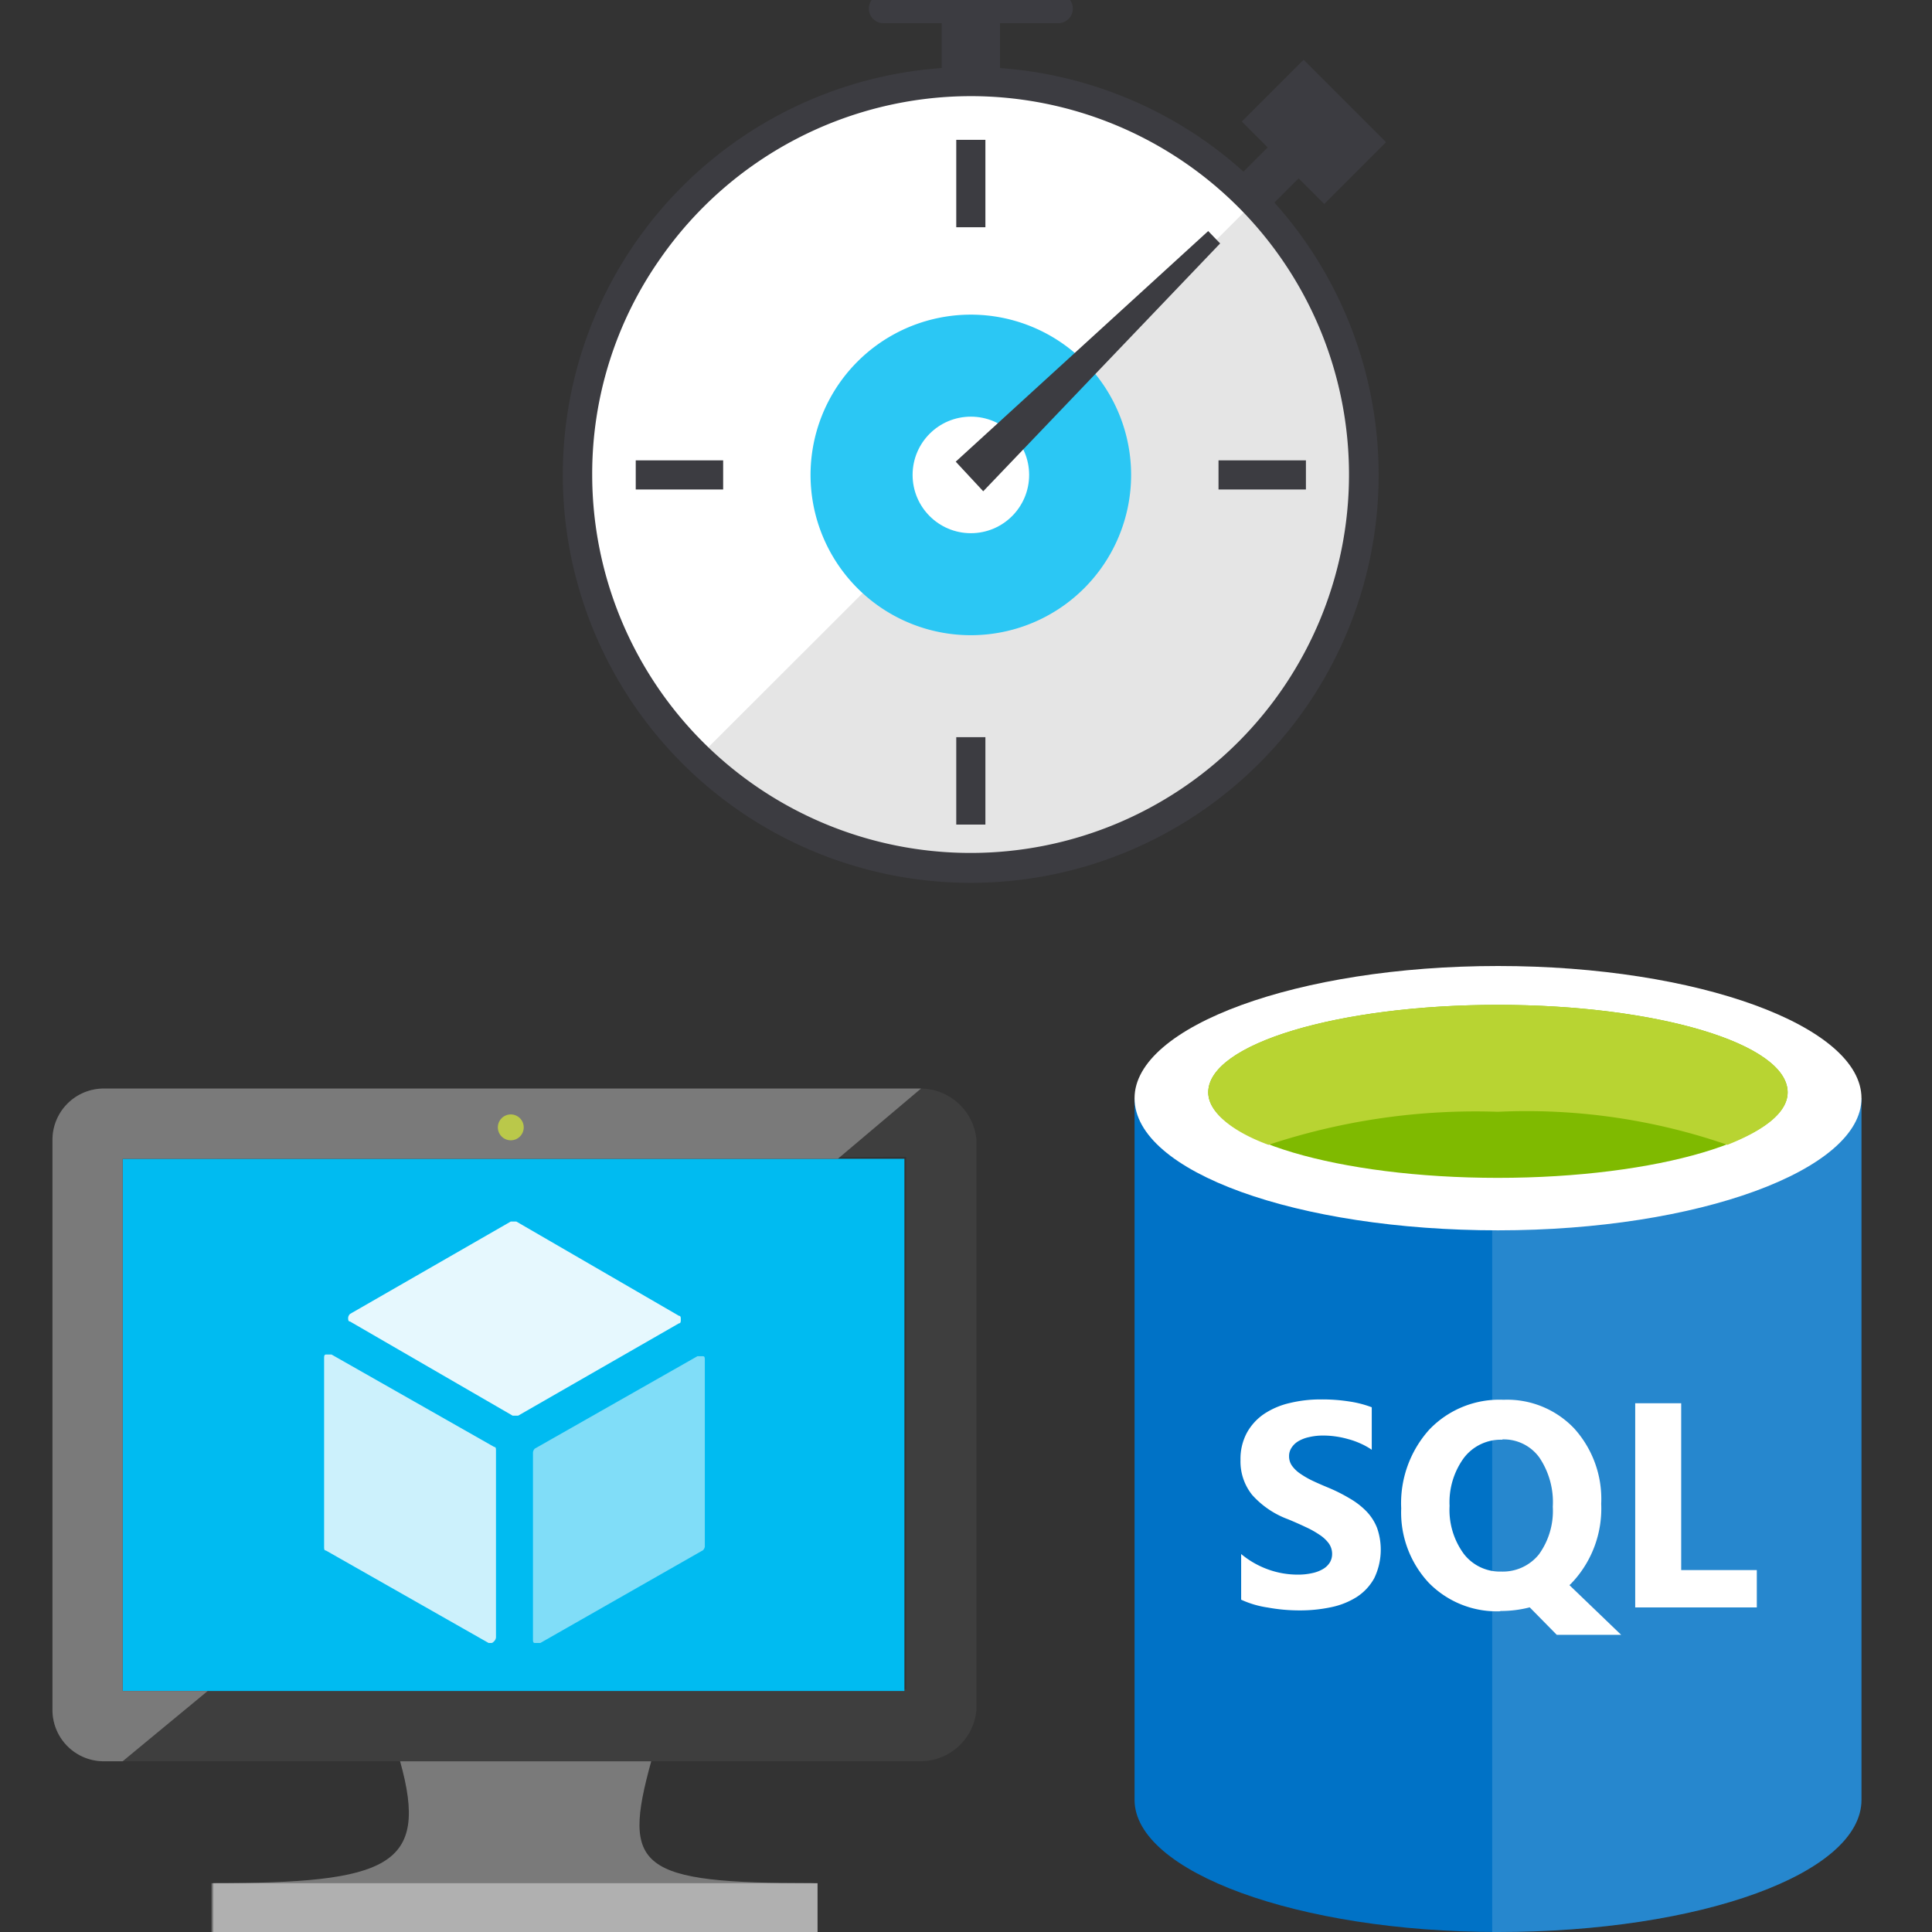 <svg xmlns="http://www.w3.org/2000/svg" viewBox="0 0 50 50"><rect x="0" y="0" width="50" height="50" fill="#333333" stroke="none"/><title>sql-iaas-quickstart</title><g id="Shapes"><g><path fill="#7a7a7a" d="M16.854,45.581h-6.5c.765,2.726-.287,3.156-4.878,3.156v1.435H21.062V48.737C16.519,48.737,16.088,48.355,16.854,45.581Z"/><path fill="#3e3e3e" d="M23.836,28.172H2.649a1.328,1.328,0,0,0-1.291,1.339V44.242a1.328,1.328,0,0,0,1.291,1.339H23.836a1.456,1.456,0,0,0,1.435-1.339V29.511A1.456,1.456,0,0,0,23.836,28.172Zm-.382,1.817V43.715H3.175V29.989l20.279-.047Z"/><polygon fill="#00bbf1" points="23.406 29.989 23.406 43.763 3.175 43.763 3.175 29.989 23.454 29.989 23.406 29.989"/><path fill="#7a7a7a" d="M3.175,43.763h0V29.989H21.684l2.152-1.817H2.649a1.328,1.328,0,0,0-1.291,1.339V44.242a1.328,1.328,0,0,0,1.291,1.339h.526l2.2-1.818Z"/><polygon fill="#59b4d9" points="3.175 43.763 3.175 43.763 3.175 29.989 21.684 29.989 21.684 29.989 3.175 29.989 3.175 43.763"/><rect width="15.639" height="1.435" x="5.519" y="48.737" fill="#b0b0b0"/><circle cx="13.219" cy="29.176" r=".335" fill="#bac84a"/><path fill="#fff" d="M13.314,36.637h-.047L9.058,34.2c-.048,0-.048-.048-.048-.1a.167.167,0,0,1,.048-.095l4.161-2.392h.143l4.209,2.44c.048,0,.048.047.048.095s0,.1-.048.1L13.41,36.637Z" opacity=".9" style="isolation:isolate"/><path fill="#fff" d="M12.693,42.52h-.048L8.436,40.128c-.048,0-.048-.047-.048-.095V35.155c0-.048,0-.1.048-.1H8.58l4.208,2.391c.048,0,.048.048.048.1v4.83a.168.168,0,0,1-.048.1C12.741,42.52,12.741,42.52,12.693,42.52Z" opacity=".8" style="isolation:isolate"/><path fill="#fff" d="M13.888,42.52h-.047c-.048,0-.048-.048-.048-.1v-4.83a.168.168,0,0,1,.048-.1l4.208-2.391h.144c.048,0,.048.048.048.095v4.831a.163.163,0,0,1-.048.095L13.984,42.52Z" opacity=".5" style="isolation:isolate"/></g><g><rect width="20.624" height="25" x="28.356" y="25" fill-opacity="0"/><rect width="18.813" height="25" x="29.362" y="25" fill-opacity="0"/><path fill="#0072c6" d="M29.362,28.421V46.579c0,1.862,4.226,3.421,9.407,3.421V28.421Z"/><path fill="#0072c6" d="M38.618,50h.151c5.231,0,9.406-1.509,9.406-3.421V28.421H38.618V50Z"/><path fill="#fff" d="M38.618,50h.151c5.231,0,9.406-1.509,9.406-3.421V28.421H38.618V50Z" opacity=".15" style="isolation:isolate"/><path fill="#fff" d="M48.175,28.421c0,1.861-4.225,3.42-9.406,3.42s-9.407-1.509-9.407-3.42c0-1.862,4.226-3.421,9.407-3.421S48.175,26.559,48.175,28.421Z"/><path fill="#7fba00" d="M46.264,28.27c0,1.207-3.37,2.213-7.5,2.213s-7.495-1.006-7.495-2.213c0-1.258,3.37-2.264,7.495-2.264S46.264,27.012,46.264,28.27Z"/><path fill="#b8d432" d="M44.705,29.628c1.006-.4,1.559-.855,1.559-1.358,0-1.258-3.37-2.264-7.5-2.264s-7.495,1.006-7.495,2.264c0,.5.6,1.006,1.559,1.358a17.035,17.035,0,0,1,5.936-.855A15.917,15.917,0,0,1,44.705,29.628Z"/><rect width="20.624" height="11.066" x="28.356" y="33.551" fill-opacity="0"/><path fill="#fff" d="M32.121,41.4V40.218a2.305,2.305,0,0,0,.7.4,2.248,2.248,0,0,0,.759.133,1.649,1.649,0,0,0,.39-.041.909.909,0,0,0,.28-.11.51.51,0,0,0,.17-.17.428.428,0,0,0,.055-.213.466.466,0,0,0-.088-.277.919.919,0,0,0-.244-.224,2.387,2.387,0,0,0-.361-.2q-.21-.1-.453-.2a2.317,2.317,0,0,1-.925-.63,1.381,1.381,0,0,1-.3-.9,1.427,1.427,0,0,1,.166-.707,1.409,1.409,0,0,1,.45-.49,2,2,0,0,1,.663-.28,3.353,3.353,0,0,1,.8-.092,4.5,4.5,0,0,1,.729.052,2.773,2.773,0,0,1,.589.151v1.1a1.765,1.765,0,0,0-.291-.162,2,2,0,0,0-.32-.114,2.31,2.31,0,0,0-.332-.07,2.246,2.246,0,0,0-.309-.022,1.563,1.563,0,0,0-.369.04.929.929,0,0,0-.28.107.522.522,0,0,0-.176.17.386.386,0,0,0-.063.217.424.424,0,0,0,.07.239.832.832,0,0,0,.2.2,2.334,2.334,0,0,0,.313.185c.123.059.262.12.416.184a4.233,4.233,0,0,1,.568.284,1.991,1.991,0,0,1,.435.335,1.314,1.314,0,0,1,.276.431,1.7,1.7,0,0,1-.074,1.3,1.353,1.353,0,0,1-.453.486,1.994,1.994,0,0,1-.671.266,3.835,3.835,0,0,1-.8.081,4.517,4.517,0,0,1-.829-.074A2.511,2.511,0,0,1,32.121,41.4Zm6.706.3a2.465,2.465,0,0,1-1.85-.737,2.669,2.669,0,0,1-.714-1.927A2.847,2.847,0,0,1,36.988,37a2.507,2.507,0,0,1,1.923-.774,2.392,2.392,0,0,1,1.828.741,2.72,2.72,0,0,1,.7,1.952,2.8,2.8,0,0,1-.726,2.008c-.017.017-.033.034-.048.052l-.048.044,1.338,1.286H40.289l-.7-.711A2.98,2.98,0,0,1,38.827,41.692Zm.051-4.44a1.2,1.2,0,0,0-.994.472,1.948,1.948,0,0,0-.369,1.241,1.921,1.921,0,0,0,.369,1.242,1.178,1.178,0,0,0,.965.457,1.2,1.2,0,0,0,.976-.442,1.918,1.918,0,0,0,.361-1.235,2.065,2.065,0,0,0-.35-1.278A1.137,1.137,0,0,0,38.878,37.252ZM45.466,41.6H42.319V36.316h1.19v4.318h1.957Z"/></g><g><rect width="1.508" height="3.77" x="24.372" y="-.151" fill="#3c3c41"/><rect width="2.639" height="1.131" x="31.335" y="4.202" fill="#3c3c41" transform="translate(6.193 24.487) rotate(-45)"/><rect width="2.262" height="3.016" x="32.874" y="1.904" fill="#3c3c41" transform="translate(7.547 25.045) rotate(-45)"/><path fill="#fff" d="M25.126,22.66A10.392,10.392,0,1,1,31.038,20.8,10.238,10.238,0,0,1,25.126,22.66Z"/><path fill="#fff" d="M25.126,22.472a10.214,10.214,0,0,1-1.814-.162,10.042,10.042,0,0,1-5.279-2.681L17.9,19.5a10.182,10.182,0,0,1,0-14.4,10.042,10.042,0,0,1,5.422-2.824,10.062,10.062,0,0,1,8.985,2.805l.125.128a10.181,10.181,0,0,1-7.307,17.258Z"/><path fill="#e5e5e5" d="M32.459,19.625a10.355,10.355,0,0,1-9.166,2.847,10.213,10.213,0,0,1-5.361-2.734L32.587,5.1a10.372,10.372,0,0,1-.132,14.528Z"/><path fill="#3c3c41" d="M25.126,2.488a9.793,9.793,0,1,1-9.8,9.8A9.678,9.678,0,0,1,17.083,6.7a9.8,9.8,0,0,1,8.043-4.212m0-.754A10.557,10.557,0,1,0,32.561,4.8,10.558,10.558,0,0,0,25.126,1.734Z"/><path fill="#2bc7f4" d="M25.126,16.439a4.148,4.148,0,1,1,4.147-4.148A4.148,4.148,0,0,1,25.126,16.439Z"/><circle cx="25.126" cy="12.291" r="1.508" fill="#fff"/><path fill="#3c3c41" d="M27.388.6H22.863a.377.377,0,0,1-.377-.377h0a.377.377,0,0,1,.377-.377h4.525a.377.377,0,0,1,.377.377h0A.377.377,0,0,1,27.388.6Z"/><polygon fill="#3c3c41" points="25.446 12.714 24.734 11.948 31.268 5.98 31.577 6.3 25.446 12.714"/><rect width=".754" height="2.262" x="24.748" y="3.619" fill="#3c3c41"/><rect width=".754" height="2.262" x="24.748" y="19.078" fill="#3c3c41"/><rect width="2.262" height=".754" x="16.453" y="11.914" fill="#3c3c41"/><rect width="2.262" height=".754" x="31.535" y="11.914" fill="#3c3c41"/></g></g></svg>